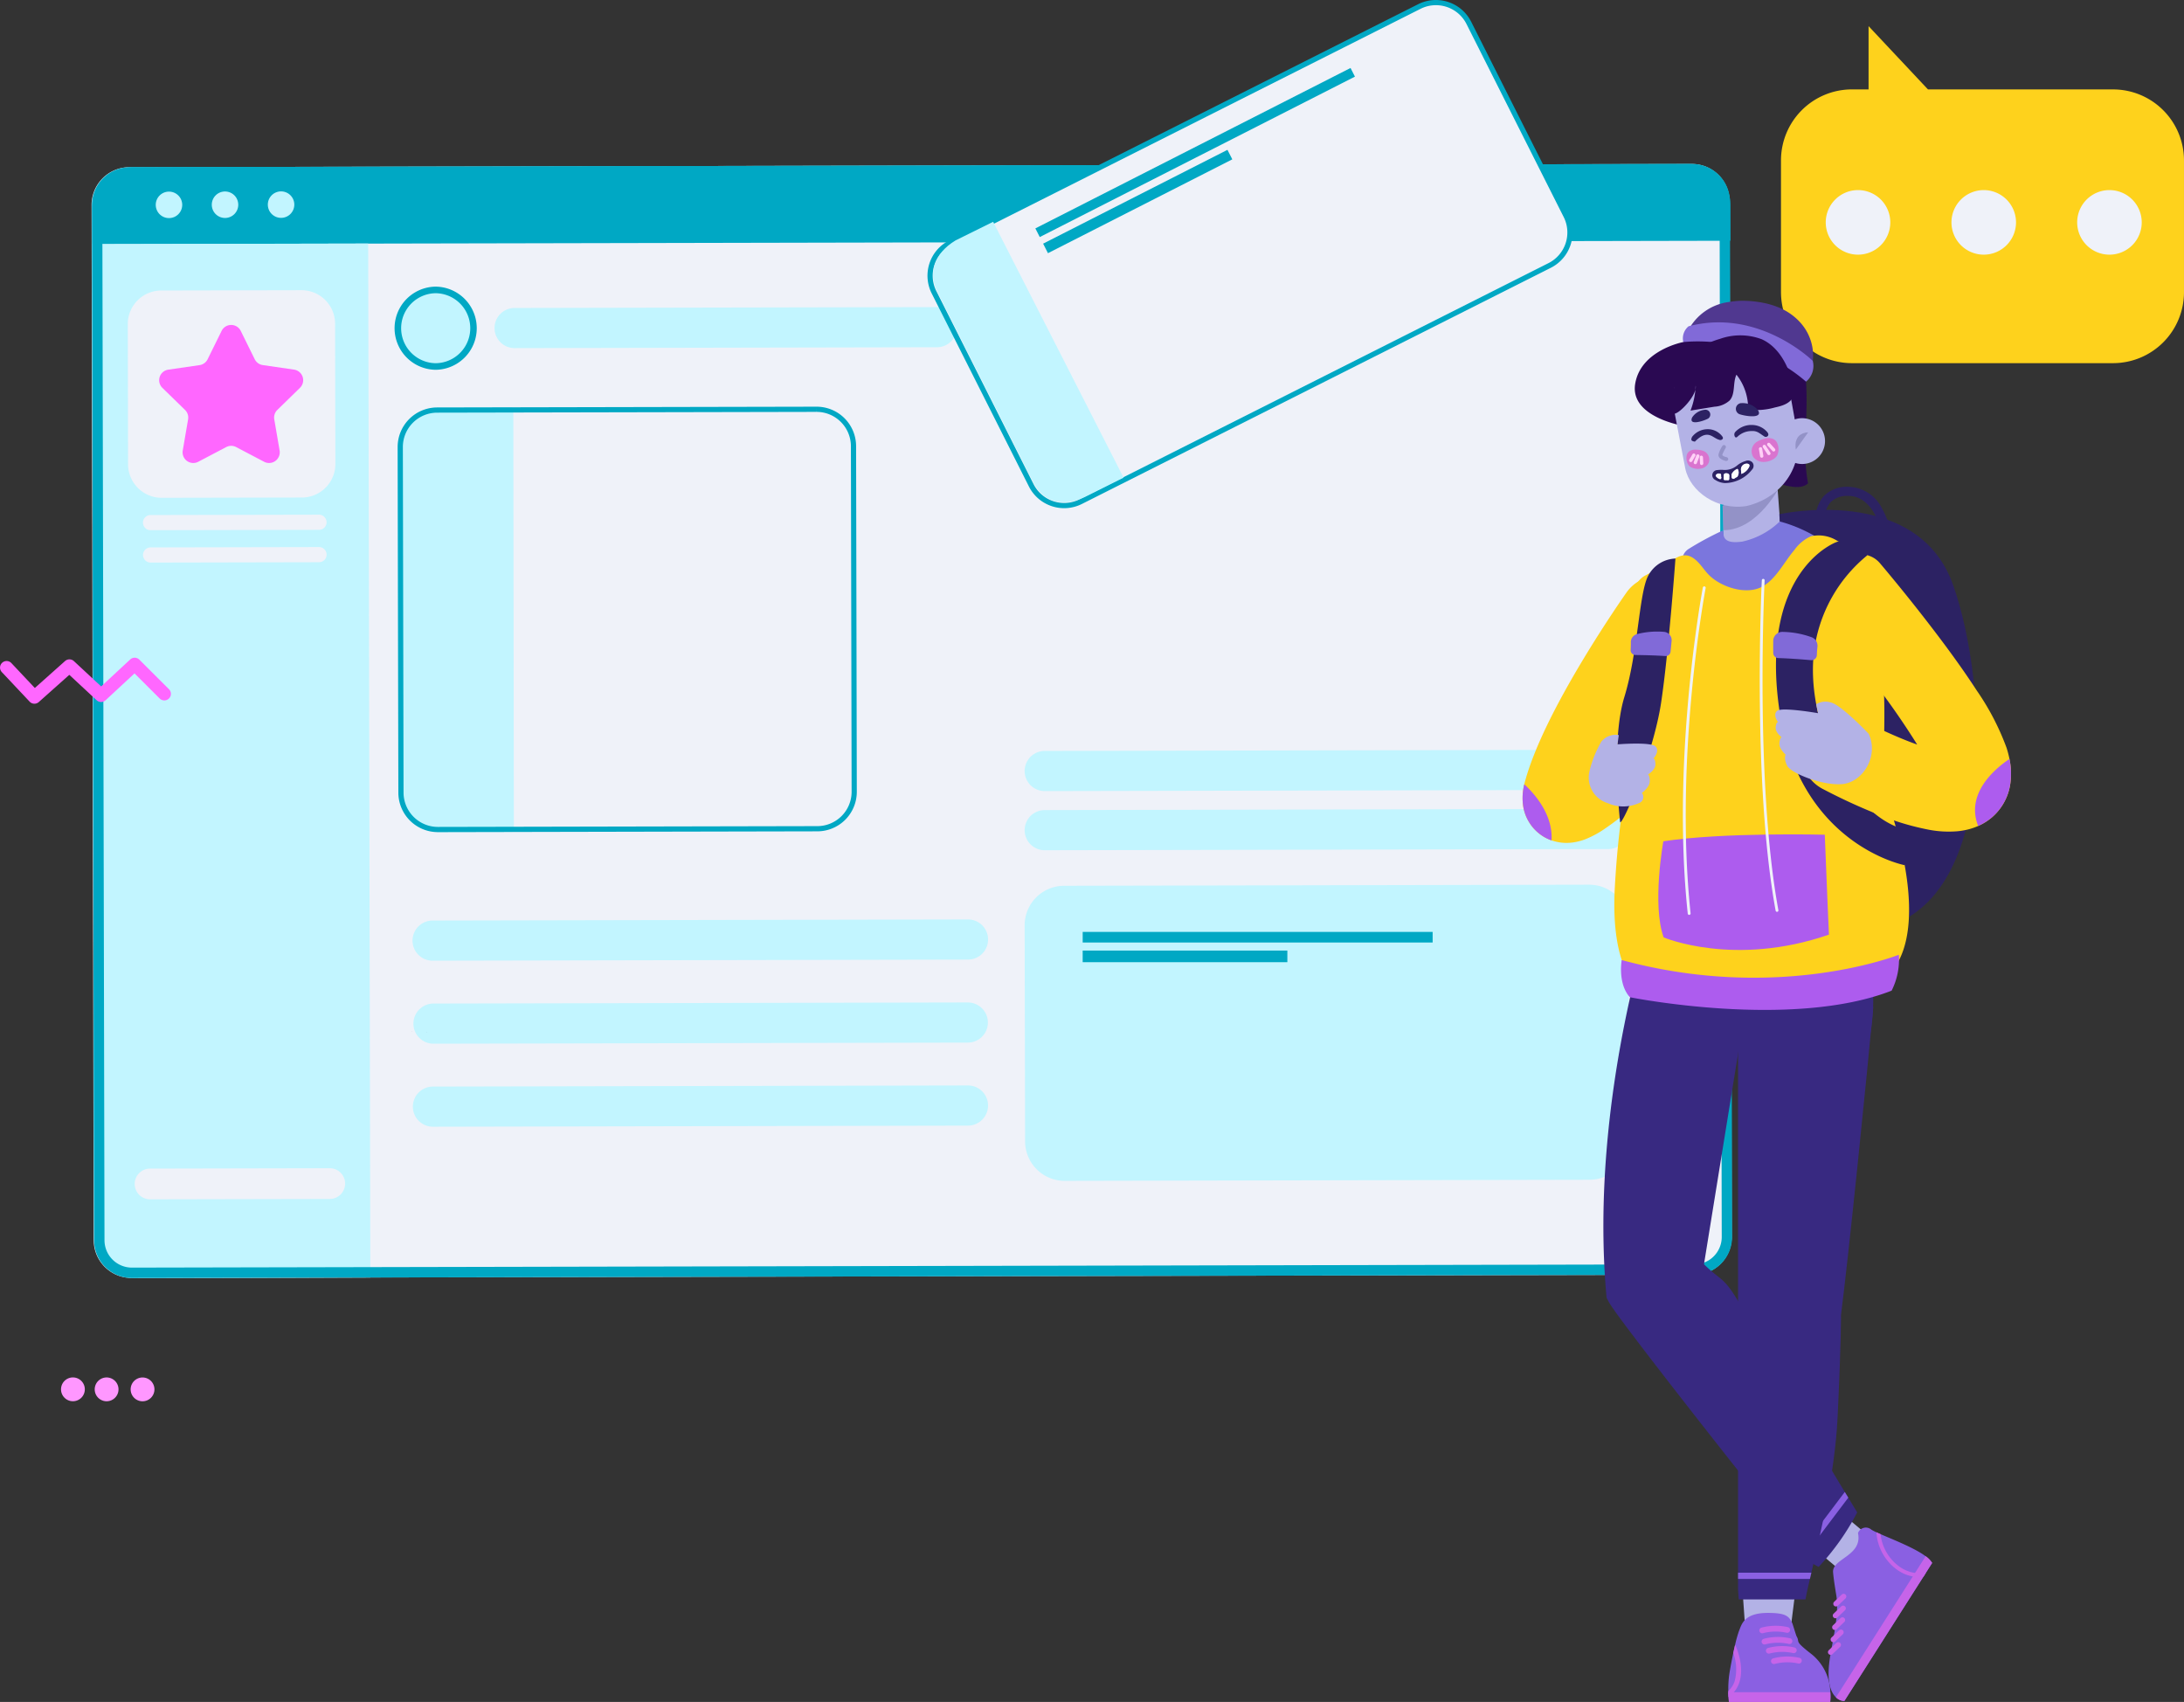 <svg xmlns="http://www.w3.org/2000/svg" width="332.322" height="258.935" viewBox="0 0 332.322 258.935">
  <rect x="0" y="0" width="332.322" height="258.935" fill="#333333" stroke="none"/>
  <g id="Master_Scenes_Teamwork" data-name="Master/Scenes/Teamwork" transform="translate(-39 -78.935)">
    <g id="Window" transform="translate(52 78)">
      <g id="Group-48" transform="translate(181 11.078)">
        <path id="Fill-40" d="M6.069.731.527,2.835A.071.071,0,0,1,.465,2.83.1.1,0,0,1,.436,2.8.073.073,0,0,1,.475,2.7L6.081.571a.974.974,0,0,1-.012.16" fill="#cdd6f2" fill-rule="evenodd"/>
        <path id="Fill-42" d="M5.788,2.635.919,4.494a.1.1,0,0,1-.064-.005A.071.071,0,0,1,.826,4.45a.065.065,0,0,1,.041-.087L5.828,2.474c-.016.058-.027.109-.04.162" fill="#cdd6f2" fill-rule="evenodd"/>
      </g>
      <g id="Group-94" transform="translate(84 27.078)">
        <g id="Group-78" transform="translate(16 12)">
          <path id="Fill-76" d="M19.8,4.625a3.91,3.91,0,0,0-3.07-1.482,5.437,5.437,0,0,0-3.7.97c-1.18.725-1.892,1.163-4.453-1.321C5.824.116,3.186-.14,1.9.756.94,1.427.665,2.663,1.121,4.142c.147.067.291.133.44.2-.539-1.46-.344-2.672.544-3.292a3.549,3.549,0,0,1,3.367.014A9.478,9.478,0,0,1,8.337,3.048c2.631,2.55,3.527,2.2,4.887,1.367A5.064,5.064,0,0,1,16.7,3.5a3.577,3.577,0,0,1,2.807,1.327,3.706,3.706,0,0,1,.462,2.648c.123-.014.245-.031.368-.047a3.959,3.959,0,0,0-.538-2.8" fill="#f376da" fill-rule="evenodd"/>
        </g>
        <g id="Group-81" transform="translate(0 1)">
          <path id="Fill-79" d="M6.8,8.63a2.781,2.781,0,0,1-3.218.614C1.283,8.087,1.1,5.912,1.353,4.289,1.727,1.869,2.437.741,3.8.4a4.385,4.385,0,0,1,2.868.848,1.806,1.806,0,0,1,.5,1.442A3.6,3.6,0,0,1,6.29,4.87c-.524.689-.794,1.164.242,2.21A1.115,1.115,0,0,1,6.8,8.63m-.013-1.8c-.872-.881-.665-1.151-.212-1.745a3.943,3.943,0,0,0,.944-2.372A2.137,2.137,0,0,0,6.918,1,4.7,4.7,0,0,0,3.765.051a.169.169,0,0,0-.033,0C1.829.517,1.3,2.336,1,4.235.621,6.693,1.481,8.583,3.421,9.56c.054.028.109.054.165.077a3.115,3.115,0,0,0,3.5-.8,1.468,1.468,0,0,0-.3-2.008" fill="#f376da" fill-rule="evenodd"/>
        </g>
        <g id="Group-84" transform="translate(38 12)">
          <path id="Fill-82" d="M1.118,6.828A3.143,3.143,0,0,1,.766,4.149a5.932,5.932,0,0,1,2.688-2.8c.03-.154.06-.309.094-.464A6.49,6.49,0,0,0,.432,4.034,3.442,3.442,0,0,0,.789,6.961c.118-.029.236-.059.352-.092-.008-.014-.015-.028-.023-.041" fill="#f376da" fill-rule="evenodd"/>
        </g>
        <g id="Group-87" transform="translate(10)">
          <path id="Fill-85" d="M21.2,7.054a3.693,3.693,0,0,1-.5,4.473,11.046,11.046,0,0,1-8.351,3.029A6.222,6.222,0,0,1,7.5,11.319,26.091,26.091,0,0,0,5.12,7.841,13.357,13.357,0,0,0,1.978,4.976,2.411,2.411,0,0,1,.912,2.228,2.42,2.42,0,0,1,3.26.433h.2C6.655.44,8.039,2.1,9.378,3.708,10.787,5.4,12.118,7,15.4,5.9c2.612-.879,4.782-.448,5.805,1.157M15.285,5.561c-3.049,1.028-4.249-.411-5.635-2.077C8.324,1.891,6.821.086,3.461.078l-.206,0A2.766,2.766,0,0,0,.57,2.134,2.756,2.756,0,0,0,1.79,5.275,17.9,17.9,0,0,1,7.2,11.5a6.637,6.637,0,0,0,5.108,3.41,11.552,11.552,0,0,0,8-2.534,7.374,7.374,0,0,0,.652-.6A4.053,4.053,0,0,0,21.5,6.861c-1.117-1.751-3.442-2.236-6.219-1.3" fill="#f376da" fill-rule="evenodd"/>
        </g>
      </g>
      <g id="Group-510" transform="translate(0 0.078)">
        <path id="Fill-97" d="M244.774,194.8l-237.761.49a5.743,5.743,0,0,1-5.755-5.732L.933,32.049a5.743,5.743,0,0,1,5.732-5.755l237.76-.491a5.744,5.744,0,0,1,5.756,5.731l.324,157.512a5.744,5.744,0,0,1-5.731,5.757" fill="#eff2f9" fill-rule="evenodd"/>
        <path id="Fill-99" d="M244.038,25.806,7.3,26.294A6.253,6.253,0,0,0,1.056,32.56L1.066,38l249.247-.514-.009-5.437a6.254,6.254,0,0,0-6.267-6.239" fill="#00a8c4" fill-rule="evenodd"/>
        <path id="Fill-101" d="M7.58,195.293l35.771-.073L43.026,37.909,1,38l.311,151.066a6.248,6.248,0,0,0,6.265,6.231" fill="#c2f5ff" fill-rule="evenodd"/>
        <path id="Fill-103" d="M244.495,25.8h-.013L6.723,26.3A5.744,5.744,0,0,0,.99,32.05l.325,157.513a5.744,5.744,0,0,0,5.743,5.731h.013l237.761-.491a5.743,5.743,0,0,0,5.731-5.755l-.326-157.513a5.741,5.741,0,0,0-5.743-5.731m0,1.581a4.168,4.168,0,0,1,4.163,4.154l.326,157.511a4.169,4.169,0,0,1-4.155,4.172l-237.77.491A4.17,4.17,0,0,1,2.9,189.559L2.57,32.048a4.169,4.169,0,0,1,4.155-4.172l237.756-.49h.013" fill="#00a8c4" fill-rule="evenodd"/>
        <path id="Fill-105" d="M37.181,183.269l-27.294.056a2.339,2.339,0,1,1-.009-4.677l27.292-.057a2.339,2.339,0,1,1,.011,4.678" fill="#eff2f9" fill-rule="evenodd"/>
        <path id="Fill-107" d="M32.931,76.549l-21.326.044a5.106,5.106,0,0,1-5.117-5.1L6.444,50.17a5.105,5.105,0,0,1,5.1-5.116l21.328-.044a5.106,5.106,0,0,1,5.116,5.1l.044,21.326a5.107,5.107,0,0,1-5.1,5.117" fill="#eff2f9" fill-rule="evenodd"/>
        <path id="Fill-109" d="M134.3,146.851l-81.412.168a3.055,3.055,0,1,1-.013-6.109l81.411-.168a3.055,3.055,0,0,1,3.062,3.047h0a3.054,3.054,0,0,1-3.048,3.061" fill="#c2f5ff" fill-rule="evenodd"/>
        <path id="Fill-111" d="M129.572,53.688l-64.261.133a3.055,3.055,0,0,1-.012-6.11l64.261-.131a3.054,3.054,0,1,1,.012,6.108" fill="#c2f5ff" fill-rule="evenodd"/>
        <path id="Fill-113" d="M231.72,121.038l-85.8.177a3.055,3.055,0,0,1-.012-6.109l85.8-.176a3.054,3.054,0,1,1,.014,6.108" fill="#c2f5ff" fill-rule="evenodd"/>
        <path id="Fill-115" d="M231.72,130.038l-85.8.177a3.055,3.055,0,0,1-.012-6.109l85.8-.176a3.054,3.054,0,1,1,.014,6.108" fill="#c2f5ff" fill-rule="evenodd"/>
        <path id="Fill-117" d="M134.324,159.481l-81.411.168a3.055,3.055,0,0,1-.013-6.109l81.411-.168a3.055,3.055,0,0,1,.013,6.109" fill="#c2f5ff" fill-rule="evenodd"/>
        <path id="Fill-119" d="M134.35,172.111l-81.412.168a3.055,3.055,0,1,1-.012-6.109L134.337,166a3.055,3.055,0,0,1,.013,6.109" fill="#c2f5ff" fill-rule="evenodd"/>
        <path id="Fill-121" d="M228.889,180.349l-79.884.165a6.011,6.011,0,0,1-6.023-6l-.069-32.869a6.014,6.014,0,0,1,6-6.025l79.884-.165a6.012,6.012,0,0,1,6.024,6l.068,32.87a6.011,6.011,0,0,1-6,6.023" fill="#c2f5ff" fill-rule="evenodd"/>
        <path id="Fill-123" d="M14.727,32.02a2.014,2.014,0,1,1-2.019-2.01,2.015,2.015,0,0,1,2.019,2.01" fill="#c2f5ff" fill-rule="evenodd"/>
        <path id="Fill-125" d="M23.254,32a2.014,2.014,0,1,1-2.019-2.01A2.015,2.015,0,0,1,23.254,32" fill="#c2f5ff" fill-rule="evenodd"/>
        <path id="Fill-127" d="M31.782,31.985a2.014,2.014,0,1,1-2.019-2.01,2.015,2.015,0,0,1,2.019,2.01" fill="#c2f5ff" fill-rule="evenodd"/>
        <path id="Fill-129" d="M59.12,50.779a5.824,5.824,0,1,1-5.837-5.812,5.826,5.826,0,0,1,5.837,5.812" fill="#c2f5ff" fill-rule="evenodd"/>
        <path id="Fill-131" d="M53.293,45.467h-.01A5.325,5.325,0,0,0,53.3,56.116h.01a5.325,5.325,0,0,0-.013-10.649Zm0,11.649a6.325,6.325,0,0,1-.015-12.649h.012a6.325,6.325,0,0,1,.015,12.649Z" fill="#00a8c4" fill-rule="evenodd"/>
        <path id="Fill-133" d="M35.572,81.468l-25.664.054a1.153,1.153,0,0,1,0-2.306l25.663-.053a1.153,1.153,0,0,1,.005,2.305" fill="#eff2f9" fill-rule="evenodd"/>
        <path id="Fill-135" d="M35.582,86.394l-25.663.054a1.153,1.153,0,0,1-.005-2.306l25.664-.053a1.153,1.153,0,0,1,0,2.305" fill="#eff2f9" fill-rule="evenodd"/>
        <path id="Fill-137" d="M65.189,127.115a.318.318,0,0,1-.317.318l-6.925.014-3.979.013c-2.4,0-6.343-3.934-6.348-6.331l-.116-51.2c0-2.245,2.088-7.107,6.056-7.073l11.231-.034a.317.317,0,0,1,.318.316Z" fill="#c2f5ff" fill-rule="evenodd"/>
        <path id="Fill-139" d="M111.254,62.731h-.013l-57.734.119a6.01,6.01,0,0,0-6,6.024l.108,52.583a6.011,6.011,0,0,0,6.011,6h.013l57.734-.12a6.01,6.01,0,0,0,6-6.023l-.108-52.583a6.011,6.011,0,0,0-6.011-6m0,0v.79a5.229,5.229,0,0,1,5.221,5.21l.108,52.583a5.225,5.225,0,0,1-5.21,5.232l-57.746.12a5.229,5.229,0,0,1-5.221-5.21L48.3,68.872a5.227,5.227,0,0,1,5.211-5.232l57.734-.119.011-.79" fill="#00a8c4" fill-rule="evenodd"/>
        <path id="Fill-171" d="M23.633,51.2l2.128,4.312a1.624,1.624,0,0,0,1.224.888l4.756.692a1.624,1.624,0,0,1,.9,2.771L29.2,63.224a1.623,1.623,0,0,0-.466,1.437l.812,4.738a1.625,1.625,0,0,1-2.357,1.713l-4.255-2.237a1.626,1.626,0,0,0-1.513,0l-4.255,2.237A1.625,1.625,0,0,1,14.808,69.4l.812-4.738a1.623,1.623,0,0,0-.466-1.437l-3.443-3.356a1.624,1.624,0,0,1,.9-2.771l4.756-.692a1.624,1.624,0,0,0,1.224-.888L20.72,51.2a1.624,1.624,0,0,1,2.913,0" fill="#ff67ff" fill-rule="evenodd"/>
        <path id="Fill-231" d="M41.745,162.785v0h0Z" fill="#432c82" fill-rule="evenodd"/>
        <path id="Fill-235" d="M54.483,158.09h0Z" fill="#432c82" fill-rule="evenodd"/>
        <path id="Fill-250" d="M41.745,168.583v0l0,0Z" fill="#432c82" fill-rule="evenodd"/>
        <path id="Fill-254" d="M54.483,162.911h0Z" fill="#432c82" fill-rule="evenodd"/>
        <path id="Fill-259" d="M51.336,158.856a.176.176,0,0,1,.061-.042.176.176,0,0,0-.061.042" fill="#2a0952" fill-rule="evenodd"/>
        <path id="Fill-261" d="M51.91,157.869a.17.17,0,0,0,0,.039.052.052,0,0,0,.023-.044c-.007,0-.02,0-.021.005" fill="#2a0952" fill-rule="evenodd"/>
        <path id="Fill-263" d="M49.638,157.815a.209.209,0,0,0-.019-.04.071.071,0,0,0,0,.057c.005-.006.017-.013.016-.017" fill="#2a0952" fill-rule="evenodd"/>
        <path id="Fill-485" d="M148.93,77.777a5.592,5.592,0,0,1-5.021-3.092L129.123,45.329a5.619,5.619,0,0,1,2.491-7.543L202.959,1.853a5.618,5.618,0,0,1,7.543,2.49L225.287,33.7a5.615,5.615,0,0,1-2.49,7.543L151.451,77.175a5.555,5.555,0,0,1-2.521.6" fill="#eff2f9" fill-rule="evenodd"/>
        <path id="Fill-487" d="M205.482.857a5.982,5.982,0,0,0-2.7.644L131.437,37.433a6.01,6.01,0,0,0-2.665,8.073l14.785,29.357a6.01,6.01,0,0,0,8.073,2.665L222.976,41.6a6.012,6.012,0,0,0,2.665-8.073L210.856,4.166A6.012,6.012,0,0,0,205.482.857m0,.79h0a5.2,5.2,0,0,1,4.668,2.874l14.785,29.357a5.22,5.22,0,0,1-2.314,7.011L151.275,76.823a5.222,5.222,0,0,1-7.013-2.316L129.477,45.151a5.22,5.22,0,0,1,2.316-7.012L203.138,2.207a5.17,5.17,0,0,1,2.344-.56" fill="#00a8c4" fill-rule="evenodd"/>
        <path id="Fill-489" d="M157.969,73.528l-5.891,2.94c-3.56,1.685-6.481.695-8-2.524l-14.4-28.588c-1.454-2.888-.612-5.915,2.736-7.932l5.705-2.822Z" fill="#c2f5ff" fill-rule="evenodd"/>
        <path id="Fill-491" d="M193.17,12.516,145.213,36.924l-.671-1.318L192.5,11.2Z" fill="#00a8c4" fill-rule="evenodd"/>
        <path id="Fill-493" d="M174.509,25.1,146.46,39.375l-.736-1.448,28.048-14.275Z" fill="#00a8c4" fill-rule="evenodd"/>
        <path id="Fill-507" d="M151.743,144.252h53.251v-1.611H151.743Z" fill="#00a8c4" fill-rule="evenodd"/>
        <path id="Fill-509" d="M151.742,147.247h31.145v-1.77H151.742Z" fill="#00a8c4" fill-rule="evenodd"/>
      </g>
    </g>
    <g id="Window-2" data-name="Window" transform="translate(300 71.912)">
      <g id="Window_Bubble" data-name="Window/Bubble">
        <g id="Bubble-1" transform="translate(10 11)">
          <path id="Fill-16" d="M50.52,9.624H22.362L13.326,0V9.624H10.8A10.8,10.8,0,0,0,0,20.427V40.474a10.8,10.8,0,0,0,10.8,10.8H50.52a10.8,10.8,0,0,0,10.8-10.8V20.427a10.8,10.8,0,0,0-10.8-10.8" fill="#fed21c" fill-rule="evenodd"/>
          <path id="Fill-18" d="M16.631,29.855a4.911,4.911,0,1,1-4.911-4.91,4.91,4.91,0,0,1,4.911,4.91" fill="#eff2f9" fill-rule="evenodd"/>
          <path id="Fill-20" d="M35.761,29.855a4.911,4.911,0,1,1-4.911-4.91,4.911,4.911,0,0,1,4.911,4.91" fill="#eff2f9" fill-rule="evenodd"/>
          <path id="Fill-22" d="M54.89,29.855a4.911,4.911,0,1,1-4.911-4.91,4.911,4.911,0,0,1,4.911,4.91" fill="#eff2f9" fill-rule="evenodd"/>
        </g>
      </g>
    </g>
    <g id="Master_Character_Standing" data-name="Master/Character/Standing" transform="translate(378 103) rotate(180)">
      <g id="Master_Character_Standing-2" data-name="Master/Character/Standing">
        <g id="Lower" transform="translate(21 -96)">
          <g id="Lower_Posing_1" data-name="Lower/Posing 1">
            <g id="Group-46" transform="translate(24 -10)">
              <path id="Fill-1" d="M13.181-100.668l-3.169-2.665,3.671-5.772,3.169,2.666Z" fill="#b3b2e6" fill-rule="evenodd"/>
              <g id="Group-45" transform="translate(0 -0.87)">
                <path id="Fill-2" d="M13.366-127.866,0-106.851a3.49,3.49,0,0,0,.991,1.018c1.694,1.262,4.892,2.5,6.857,3.36.23.1.444.194.634.284a7.277,7.277,0,0,1,.771.4,1.27,1.27,0,0,0,2.031-.522c-.732-3.453,3.926-3.872,3.794-5.931,0,0-.048-.881-.488-3.5s.374-6.091.9-9.149c.679-3.947-.061-5.66-.847-6.4a1.943,1.943,0,0,0-1.277-.57" fill="#8a60e2" fill-rule="evenodd"/>
                <path id="Fill-4" d="M13.366-127.866,0-106.851a3.49,3.49,0,0,0,.991,1.018L14.643-127.3a1.943,1.943,0,0,0-1.277-.57" fill="#c664e9" fill-rule="evenodd"/>
                <path id="Fill-6" d="M1.363-109l-.4.624A5.461,5.461,0,0,1,5.05-107.36a7.02,7.02,0,0,1,2.8,4.886c.231.1.444.195.635.285a7.633,7.633,0,0,0-3.089-5.657A6.046,6.046,0,0,0,1.363-109" fill="#c664e9" fill-rule="evenodd"/>
                <path id="Fill-8" d="M13.123-112.177a.411.411,0,0,0,.049.5.411.411,0,0,0,.58.015l1.162-1.106a.412.412,0,0,0,.014-.581.411.411,0,0,0-.58-.014l-1.162,1.106a.461.461,0,0,0-.063.077" fill="#c664e9" fill-rule="evenodd"/>
                <path id="Fill-10" d="M13.2-113.975a.41.41,0,0,0,.05.5.41.41,0,0,0,.58.014l1.161-1.106a.411.411,0,0,0,.014-.58.411.411,0,0,0-.58-.014l-1.162,1.106a.424.424,0,0,0-.063.077" fill="#c664e9" fill-rule="evenodd"/>
                <path id="Fill-12" d="M13.3-115.754a.411.411,0,0,0,.049.5.41.41,0,0,0,.58.014l1.162-1.106a.411.411,0,0,0,.014-.58.411.411,0,0,0-.58-.014l-1.162,1.106a.461.461,0,0,0-.063.077" fill="#c664e9" fill-rule="evenodd"/>
                <path id="Fill-14" d="M13.529-117.617a.413.413,0,0,0,.049.5.411.411,0,0,0,.58.014l1.162-1.106a.411.411,0,0,0,.014-.58.411.411,0,0,0-.58-.015l-1.162,1.106a.506.506,0,0,0-.063.077" fill="#c664e9" fill-rule="evenodd"/>
                <path id="Fill-16-2" data-name="Fill-16" d="M13.937-119.537a.41.41,0,0,0,.05.5.411.411,0,0,0,.58.015l1.161-1.106a.411.411,0,0,0,.014-.58.41.41,0,0,0-.58-.015L14-119.614a.422.422,0,0,0-.064.077" fill="#c664e9" fill-rule="evenodd"/>
                <path id="Fill-18-2" data-name="Fill-18" d="M49.531-66.527s-.123-.232-.356-.665c-1.647-3.042-30.548-39.521-31.1-39.83q-.395-.216-.8-.437a36.957,36.957,0,0,0-5.871,8.3s.522.849,1.36,2.232c.165.27.341.561.529.87.566.935,1.228,2.033,1.946,3.232,3.229,5.391,7.578,12.793,9.2,16.231,1.188,2.511,2.6,5.3,4.18,8.043q.452.783.919,1.559c.036.061.07.12.108.18,2.148,3.547,2.553,2.916,5.073,5.4l-6.1,37.664L42.123-6.64s10.193-29.444,7.427-59.746C49.544-66.433,49.537-66.48,49.531-66.527Z" fill="#382981" fill-rule="evenodd"/>
                <path id="Fill-20-2" data-name="Fill-20" d="M20.478-105.578c-.264-.173-.53-.341-.8-.509l-4.906,6.5-.453.6-1.559,2.064q.246.407.529.87l1.526-2.022.452-.6Z" fill="#8a60e2" fill-rule="evenodd"/>
                <g id="Group-24" transform="translate(8)">
                  <path id="Fill-22-2" data-name="Fill-22" d="M2.494-9.774c-1.2-4.263-3.158-14.906.959-22.835,2.271-4.373,10.884,4.617,19.5,6q7.007,1.122,16.663-2.964-4.1,17.956-5.493,22.937A38.426,38.426,0,0,1,31.7-.13H8.23Q3.7-5.511,2.494-9.774Z" fill="#382981" fill-rule="evenodd"/>
                </g>
                <path id="Fill-25" d="M20.9-111.834l.675-5.362h6.841l.4,5.644Z" fill="#b3b2e6" fill-rule="evenodd"/>
                <path id="Fill-27" d="M29.532-110.948l-.1-1.459H19.278c-.109.665-.352,1.739-.675,3.119-.07.3-.145.619-.221.947-1.324,5.63-3.59,15.228-3.99,23.572-.571,11.916-.519,15.639-.519,15.639C12.715-60.273,9.867-32.1,8.961-22.285c-.023.234,20.571,3.394,20.571,3.394Z" fill="#382981" fill-rule="evenodd"/>
                <path id="Fill-29" d="M29.532-108.341v-.946H18.6c-.07.3-.145.618-.221.946Z" fill="#8a60e2" fill-rule="evenodd"/>
                <path id="Fill-31" d="M31.016-126.339c0-.062,0-.122,0-.181-.006-.273-.018-.519-.029-.73-.029-.464-.062-.75-.062-.75H15.512a8.4,8.4,0,0,0-.018,1.48,7.7,7.7,0,0,0,2.752,5.706c2.914,2.252,1.789,1.783,2.386,2.809.068.114.592,1.859.648,1.979.5,1.067.962,1.571,3.723,1.571,3.662,0,3.984-1.778,4.375-2.713a17.518,17.518,0,0,0,.61-2.175c.092-.39.184-.807.275-1.229.226-1.062.437-2.171.58-3.056a16.014,16.014,0,0,0,.173-2.711" fill="#8a60e2" fill-rule="evenodd"/>
                <path id="Fill-33" d="M31.016-126.339c0-.062,0-.122,0-.181-.006-.273-.018-.519-.029-.73a4.3,4.3,0,0,0-1.6,2.075c-.954,2.6.512,5.714.574,5.846l.031-.014c.092-.39.184-.807.275-1.229a7.01,7.01,0,0,1-.192-4.352,3.58,3.58,0,0,1,.945-1.415" fill="#c664e9" fill-rule="evenodd"/>
                <path id="Fill-35" d="M31.013-126.52c-.021-.877-.091-1.48-.091-1.48H15.512a8.393,8.393,0,0,0-.018,1.48Z" fill="#c664e9" fill-rule="evenodd"/>
                <path id="Fill-37" d="M25.511-119.26a.417.417,0,0,0-.11.015,7.624,7.624,0,0,1-3.573.073.439.439,0,0,0-.541.307.442.442,0,0,0,.307.541,8.443,8.443,0,0,0,4.027-.071.439.439,0,0,0,.315-.535.439.439,0,0,0-.425-.33" fill="#c664e9" fill-rule="evenodd"/>
                <path id="Fill-39" d="M25.858-117.557a.422.422,0,0,0-.111.014,7.619,7.619,0,0,1-3.572.073.44.44,0,0,0-.541.307.44.44,0,0,0,.307.541,8.442,8.442,0,0,0,4.027-.071.439.439,0,0,0,.315-.535.439.439,0,0,0-.425-.329" fill="#c664e9" fill-rule="evenodd"/>
                <path id="Fill-41" d="M24.853-120.651a.454.454,0,0,0-.11.014,7.7,7.7,0,0,1-3.574.074.439.439,0,0,0-.54.307.44.44,0,0,0,.307.54,8.45,8.45,0,0,0,4.027-.07.44.44,0,0,0,.315-.536.439.439,0,0,0-.425-.329" fill="#c664e9" fill-rule="evenodd"/>
                <path id="Fill-43" d="M24.078-122.234a.455.455,0,0,0-.11.014,7.7,7.7,0,0,1-3.574.074.438.438,0,0,0-.54.307.44.44,0,0,0,.307.54,8.449,8.449,0,0,0,4.027-.07.44.44,0,0,0,.315-.536.439.439,0,0,0-.425-.329" fill="#c664e9" fill-rule="evenodd"/>
              </g>
            </g>
          </g>
        </g>
        <g id="Head" transform="translate(33 1)">
          <g id="Head_Short_with_Beanie" data-name="Head/Short with Beanie">
            <g id="Group-28" transform="translate(28.3 -22.7)">
              <g id="Group-3" transform="translate(2 -0.824)">
                <path id="Fill-1-2" data-name="Fill-1" d="M.945-19.671C.688-11.658-.095-1.845,8.73-.911c2.677.281,7.7.261,10.835-4.541,0,0,6.473-1.208,7.322-6.356s-7.558-6.438-7.558-6.438c-.257-2.206-.753-5.5-2.427-7.106-1.965-1.886-2.592-.87-4.952-.856a35.561,35.561,0,0,1-8-1.075c-1.145-.252-2.493-.455-3.361.333a29.3,29.3,0,0,1,.354,7.279" fill="#2a0952" fill-rule="evenodd"/>
              </g>
              <path id="Fill-9" d="M9.207-13.194l-.048.2c7.01,1.643,8.889,6.123,8.907,6.168L18.26-6.9c-.018-.046-1.931-4.624-9.053-6.293" fill="#4165e3" fill-rule="evenodd"/>
              <path id="Fill-11" d="M7.9-11.219l-.046.205a13.088,13.088,0,0,1,6.1,3.378l.153-.143A13.32,13.32,0,0,0,7.9-11.219" fill="#4165e3" fill-rule="evenodd"/>
              <path id="Fill-13" d="M19.253-14.595c-.1.009-2.386.209-3.729.442l.183,1.051c1.3-.225,3.615-.429,3.639-.431Z" fill="#2a0952" fill-rule="evenodd"/>
              <path id="Fill-3" d="M15.589-31.161l-.2-7.669c-.066-2.693-1.76-4.093-4.41-4.008-2.263.073-4.35,1.31-4.558,3.564l.9,12.053Z" fill="#b3b2e6" fill-rule="evenodd"/>
              <path id="Fill-6-2" data-name="Fill-6" d="M15.464-34.9c-5.367-.005-8.774,7-8.774,7l8.935-2.007Z" fill="rgba(0,2,60,0.18)" fill-rule="evenodd"/>
              <path id="Fill-15" d="M11.941-31.221h0c4.42-.719,8.627,2.181,9.336,5.771L22.9-16.97c.887,4.5-1.386,8.8-5.853,9.837C12.471-6.074,6.534-8.646,5.474-13.219L4.245-20.054c-.951-5.286,2.464-9.954,7.7-11.167" fill="#b3b2e6" fill-rule="evenodd"/>
              <g id="Group-19" transform="translate(0 -17.824)">
                <path id="Fill-17" d="M.09-2.733A3.486,3.486,0,0,1,2.7-6.915,3.487,3.487,0,0,1,6.881-4.306,3.485,3.485,0,0,1,4.273-.125,3.485,3.485,0,0,1,.09-2.733" fill="#b3b2e6" fill-rule="evenodd"/>
              </g>
              <path id="Fill-20-3" data-name="Fill-20" d="M4.438-22.628s.571,2.462-1.873,2.62" fill="rgba(0,2,60,0.18)" fill-rule="evenodd"/>
              <path id="Fill-22-3" data-name="Fill-22" d="M1.87-9.262s9.5,4.272,16.365,4.823c.18.014.358.027.533.034a12.518,12.518,0,0,0,2.021-.041A8.19,8.19,0,0,1,14.564-.172,12.315,12.315,0,0,1,12.81,0,15.711,15.711,0,0,1,10.083-.19L9.986-.2Q9.6-.265,9.233-.343A12.232,12.232,0,0,1,7.191-.954c-.161-.064-.316-.131-.467-.2A8.942,8.942,0,0,1,4.007-3.043a8.387,8.387,0,0,1-.625-.719,7.486,7.486,0,0,1-1.512-5.5" fill="#503890" fill-rule="evenodd"/>
              <path id="Fill-24" d="M21.565-6.276A25.173,25.173,0,0,1,2.891-12.3,3.1,3.1,0,0,0,1.865-9.143s8.209,8.09,18.9,5.266a2.389,2.389,0,0,0,.8-2.4" fill="#816ad8" fill-rule="evenodd"/>
              <path id="Fill-26" d="M19.688-12.905a11.608,11.608,0,0,1,.781-3.8q-1.821.3-3.642.594a3.77,3.77,0,0,0-2.32.955c-.9,1.029-.447,2.679-1.029,3.918a8.237,8.237,0,0,1-1.773-5.3,10.106,10.106,0,0,0-4.061.307c-1.093.234-2.344.6-2.776,1.625a3.254,3.254,0,0,0,.036,2.04c.7,2.748,2.145,5.552,4.728,6.717a9.254,9.254,0,0,0,6.342.063c2.743-.8,5.479-2.456,6.467-5.137a12.232,12.232,0,0,0,.506-2.12c.187-1.061,1.586-5.3-.592-3.883-.955.623-2.871,2.744-2.667,4.021" fill="#2a0952" fill-rule="evenodd"/>
            </g>
          </g>
        </g>
        <g id="Expression" transform="translate(64 -35)">
          <g id="Expression_Excited" data-name="Expression/Excited">
            <g id="Group-38" transform="matrix(0.995, -0.105, 0.105, 0.995, 5.168, -1.749)">
              <path id="Fill-1-3" data-name="Fill-1" d="M7.963-6.509c.1-.138.2-.271.291-.408a5.85,5.85,0,0,0,.307-.525c.009-.019.006-.011-.01.025,0-.012.01-.024.014-.036L8.583-7.5c.006-.022.011-.044.017-.066.016-.06-.015,0,0,.016s0-.056,0-.057.02.083,0,.027c-.014-.041.044.07,0,.014-.007-.012-.015-.023-.023-.035q.027.033-.006-.006c-.019-.02-.037-.041-.057-.059s-.089-.074-.047-.043a1.369,1.369,0,0,0-.167-.1l-.076-.039c-.009,0-.108-.048-.06-.028-.062-.025-.124-.048-.186-.07a.3.3,0,0,1-.2-.358.3.3,0,0,1,.358-.2,2.015,2.015,0,0,1,.831.473.68.68,0,0,1,.213.418.774.774,0,0,1-.045.3,4.562,4.562,0,0,1-.67,1.108.3.3,0,0,1-.4.1.292.292,0,0,1-.1-.4" fill="rgba(0,2,60,0.18)" fill-rule="evenodd"/>
              <path id="Fill-3-2" data-name="Fill-3" d="M5.344-1.651A.874.874,0,0,1,4.807-.012a3.069,3.069,0,0,1-2.294-1.27c-.759-1.458,1.841-.812,2.8-.382l.028.013" fill="#2c2263" fill-rule="evenodd"/>
              <path id="Fill-5" d="M10.209-1.833a.732.732,0,0,0,.371,1.4,2.57,2.57,0,0,0,1.979-.952c.7-1.182-1.5-.767-2.326-.454l-.024.01" fill="#2c2263" fill-rule="evenodd"/>
              <path id="Fill-7" d="M3.708-3.472l.151.02a3.342,3.342,0,0,0,2.366-.779A.592.592,0,0,0,6.45-4.8c-.043-.308-.214-.407-.458-.206a3.1,3.1,0,0,1-2.231.614,1.808,1.808,0,0,1-1.068-.395c-.238-.184-.458-.393-.694-.579a.422.422,0,0,0-.555-.056c-.2.162-.158.373-.04.58a3.085,3.085,0,0,0,2.3,1.371" fill="#2c2263" fill-rule="evenodd"/>
              <path id="Fill-9-2" data-name="Fill-9" d="M12.536-5.089c-.668.535-1.544,1.136-2.415.717C9.668-4.59,9.3-5.013,8.834-5.19a.451.451,0,0,0-.528.052c-.147.166-.051.327.057.5A2.775,2.775,0,0,0,10.483-3.4a3.006,3.006,0,0,0,2.394-.919c.275-.455.2-.625-.341-.765" fill="#2c2263" fill-rule="evenodd"/>
              <path id="Fill-11-2" data-name="Fill-11" d="M9.331-11.15c.221.038.652.48.583.622a.5.5,0,0,1-.579.223c-.42-.06-.13-.416-.239-.58.034-.16.048-.3.235-.265m-1.117.769c-.55-.116-.287-.533-.287-.814,0-.421.351-.2.545-.206.449-.011.279.31.249.611.006.276-.093.494-.507.409m-1.65.492a.2.2,0,0,1-.082-.041A1.1,1.1,0,0,1,6.7-11.1a1.346,1.346,0,0,1,.136-.044c.2-.069.427-.29.612-.123s.038.451.056.661a1.708,1.708,0,0,1-.937.716M6.011-10.1a.871.871,0,0,1-1.155.814c-.213-.081-.253-.251-.139-.467a2.146,2.146,0,0,1,1.3-.958c0,.229-.014.42-.008.611m-1.66-.146a.835.835,0,0,0-.188,1.093.918.918,0,0,0,1.032.322A3.552,3.552,0,0,0,6.52-9.364a2.891,2.891,0,0,1,2.153-.452,4.975,4.975,0,0,0,.906.072.787.787,0,0,0,.821-.542.791.791,0,0,0-.347-.923,3.031,3.031,0,0,0-1.4-.624,5.318,5.318,0,0,0-4.3,1.586" fill="#2c2263" fill-rule="evenodd"/>
              <path id="Fill-13-2" data-name="Fill-13" d="M6.019-10.712c0,.229-.014.42-.008.61a.871.871,0,0,1-1.155.815c-.213-.081-.253-.251-.139-.467a2.146,2.146,0,0,1,1.3-.958" fill="#fdfdfd" fill-rule="evenodd"/>
              <path id="Fill-15-2" data-name="Fill-15" d="M7.5-10.605a1.708,1.708,0,0,1-.937.716.2.2,0,0,1-.082-.041A1.1,1.1,0,0,1,6.7-11.1c.044-.019.091-.029.136-.044.2-.068.427-.29.612-.123s.038.451.056.661" fill="#fdfdfd" fill-rule="evenodd"/>
              <path id="Fill-17-2" data-name="Fill-17" d="M8.721-10.79c.006.275-.093.494-.507.408-.55-.115-.287-.532-.287-.813,0-.421.351-.2.545-.206.449-.011.279.309.249.611" fill="#fdfdfd" fill-rule="evenodd"/>
              <path id="Fill-19" d="M9.1-10.886c.034-.159.048-.3.235-.265.222.038.652.481.583.622a.5.5,0,0,1-.579.223c-.419-.059-.13-.416-.239-.58" fill="#fdfdfd" fill-rule="evenodd"/>
              <path id="Fill-21" d="M3.845-8.49a1.914,1.914,0,0,0-1.108-.722,2.72,2.72,0,0,0-1.532.12,2.025,2.025,0,0,0-.853.54,2.219,2.219,0,0,0-.282,1.8,1.242,1.242,0,0,0,.562.81,1.969,1.969,0,0,0,1.376.176,4.032,4.032,0,0,0,1.217-.37,1.68,1.68,0,0,0,.729-2.183,1.436,1.436,0,0,0-.109-.176" fill="rgba(255,55,184,0.5)" fill-rule="evenodd"/>
              <path id="Fill-23" d="M.749-7.838A.251.251,0,0,0,.6-7.79a.25.25,0,0,0-.055.349l.658.9a.252.252,0,0,0,.349.055.252.252,0,0,0,.054-.35l-.657-.9a.247.247,0,0,0-.2-.1" fill="#ffd0f6" fill-rule="evenodd"/>
              <path id="Fill-25-2" data-name="Fill-25" d="M2.652-8.589H2.638a.251.251,0,0,0-.236.264l.063,1.112a.243.243,0,0,0,.263.236.251.251,0,0,0,.236-.263L2.9-8.353a.251.251,0,0,0-.25-.236" fill="#ffd0f6" fill-rule="evenodd"/>
              <path id="Fill-27-2" data-name="Fill-27" d="M1.529-8.308a.255.255,0,0,0-.114.027.25.25,0,0,0-.108.337l.58,1.13a.251.251,0,0,0,.337.109.251.251,0,0,0,.108-.337l-.581-1.13a.25.25,0,0,0-.222-.136" fill="#ffd0f6" fill-rule="evenodd"/>
              <g id="Group-31" transform="translate(10 -5.84)">
                <path id="Fill-29-2" data-name="Fill-29" d="M.858-2.779a1.6,1.6,0,0,1,.928-.6,2.27,2.27,0,0,1,1.283.1,1.683,1.683,0,0,1,.715.451,1.859,1.859,0,0,1,.237,1.513,1.053,1.053,0,0,1-.471.679A1.66,1.66,0,0,1,2.4-.492,3.383,3.383,0,0,1,1.378-.8a1.407,1.407,0,0,1-.611-1.83,1.238,1.238,0,0,1,.091-.147" fill="rgba(255,55,184,0.5)" fill-rule="evenodd"/>
              </g>
              <path id="Fill-32" d="M13.452-8.112a.247.247,0,0,0-.2.1l-.55.753a.252.252,0,0,0,.054.35.251.251,0,0,0,.35-.055l.55-.754a.25.25,0,0,0-.055-.349.251.251,0,0,0-.147-.048" fill="#ffd0f6" fill-rule="evenodd"/>
              <path id="Fill-34" d="M11.857-8.74a.251.251,0,0,0-.25.236l-.051.932a.25.25,0,0,0,.236.264.253.253,0,0,0,.263-.237l.052-.931a.251.251,0,0,0-.236-.264Z" fill="#ffd0f6" fill-rule="evenodd"/>
              <path id="Fill-36" d="M12.8-8.506a.25.25,0,0,0-.222.136l-.486.946a.249.249,0,0,0,.107.337.253.253,0,0,0,.337-.108l.486-.947a.25.25,0,0,0-.108-.337.255.255,0,0,0-.114-.027" fill="#ffd0f6" fill-rule="evenodd"/>
            </g>
          </g>
        </g>
        <g id="Upper" transform="translate(7)">
          <g id="Upper_With_Backpack" data-name="Upper/With Backpack">
            <g id="Group-39" transform="translate(26 -49)">
              <path id="Fill-1-4" data-name="Fill-1" d="M8.837-15.864C3.345-31.217,1.671-66.251,21.7-68.488q18.459-2.06,13.483,62.225l.071,1.094S14.328-.511,8.837-15.864Z" fill="#2c2263" fill-rule="evenodd"/>
              <g id="Group-5" transform="translate(18 -0.588)">
                <path id="Fill-3-3" data-name="Fill-3" d="M1.766-7.137.405-6.87A11.394,11.394,0,0,0,1.634-3.7,5.849,5.849,0,0,0,6.788-.411a4.867,4.867,0,0,0,3.7-1.418,5.278,5.278,0,0,0,1.259-3.625l-1.384.088a3.907,3.907,0,0,1-.9,2.6,3.551,3.551,0,0,1-2.681.97c-3.9.017-5.005-5.286-5.016-5.339" fill="#2c2263" fill-rule="evenodd"/>
              </g>
              <path id="Fill-6-3" data-name="Fill-6" d="M74.29-49.086a8.77,8.77,0,0,1-.228,2.836c-.036.156-.076.314-.12.475C72.627-41.013,69.6-34.7,64.959-27.023c-3.356,5.551-6.327,9.768-6.451,9.945a6.024,6.024,0,0,1-8.4,1.448,6.024,6.024,0,0,1-1.448-8.394c1.377-1.953,3.823-5.619,6.3-9.749A6.009,6.009,0,0,1,51.368-35.5a6.025,6.025,0,0,1,.012-8.52c.113-.112,2.8-2.789,5.781-5.367a47.092,47.092,0,0,1,4.794-3.733,14.734,14.734,0,0,1,2.821-1.5,8.439,8.439,0,0,1,1.875-.486,6.91,6.91,0,0,1,3.265.316,6.449,6.449,0,0,1,1.122.515,6.636,6.636,0,0,1,3.252,5.195" fill="#fed21c" fill-rule="evenodd"/>
              <path id="Fill-8-2" data-name="Fill-8" d="M71.038-54.281a6.51,6.51,0,0,0-1.121-.515c-.236,3.821,2.417,6.938,4.146,8.546a8.738,8.738,0,0,0,.227-2.836,6.632,6.632,0,0,0-3.252-5.195" fill="#ad5cee" fill-rule="evenodd"/>
              <path id="Fill-10-2" data-name="Fill-10" d="M30.15-8.326a.716.716,0,0,1-.384-.375A.739.739,0,0,1,30-9.328,32.5,32.5,0,0,1,35.072-14.7a10.94,10.94,0,0,1,6.795-2.545,11.44,11.44,0,0,1,7.49,3.6,2.516,2.516,0,0,1,.67.913,2.224,2.224,0,0,1-.977,2.285,47.176,47.176,0,0,1-5.009,2.715c-.813.457.886-2.185-3.17-1.6a11.9,11.9,0,0,0-5.684,3.062A22.1,22.1,0,0,1,30.15-8.326Z" fill="#7b76dd" fill-rule="evenodd"/>
              <path id="Fill-12-2" data-name="Fill-12" d="M19.538-28.341c-.059-.953-.108-1.852-.149-2.7-.015-.289-.027-.571-.041-.85-.356-7.9.747-12.126-1.513-19.8C11.8-72.186,19.42-75.747,19.42-75.747c10.667-5.917,38-.7,38-.7s3.474,3.22,2.872,14.372c-.657,12.193-2.4,18.235-2.914,25.6s2.739,19.629-1.747,21.993c-1.546.815-3.033,1.724-4.544,2.6-1.43.83-2.467.509-3.609-.737-.573-.626-1.036-1.352-1.656-1.932-1.839-1.719-5.272-2.8-7.589-1.815s-3.631,3.841-5.268,5.753A6.238,6.238,0,0,1,30.46-8.53a5.3,5.3,0,0,1-4.025-.687c-1.09-.587-2.225-1.018-3.381-1.51-5.549-2.359-2.87-7.21-3.516-17.614" fill="#fed21c" fill-rule="evenodd"/>
              <path id="Fill-14-2" data-name="Fill-14" d="M21.733-11.314a22.45,22.45,0,0,0,8.25-14.862c1.185-9.855-4.5-23.161-12.428-26.49,0,0-2.777-1.907-1.376-5.9,0,0,16.276,3.112,19.133,24.076S26.556-9.406,26.556-9.406c-1.467.526-3.891-.73-4.823-1.908" fill="#2c2263" fill-rule="evenodd"/>
              <path id="Fill-16-3" data-name="Fill-16" d="M30.418-27.374a.806.806,0,0,0-.874.773c-.015.436-.044.863-.091,1.271a1.38,1.38,0,0,0,.923,1.458,13.505,13.505,0,0,0,4.448.8,1.383,1.383,0,0,0,1.357-1.371c.006-.5.008-1.124,0-1.814a.8.8,0,0,0-.777-.8c-1.666-.049-3.328-.174-4.989-.319" fill="#816ad8" fill-rule="evenodd"/>
              <path id="Fill-18-3" data-name="Fill-18" d="M51.06-11.911s1.043-14.424,2.188-21.97c1.156-7.628,5.709-18.324,6.223-18.16,0,0,1.457,12.234-.635,19.053s-2.217,15.684-3.6,18.4a4.862,4.862,0,0,1-4.173,2.675" fill="#2c2263" fill-rule="evenodd"/>
              <path id="Fill-20-4" data-name="Fill-20" d="M64.151-44.3a16.8,16.8,0,0,1-1.809,4.527,2.775,2.775,0,0,1-2.662,1l.2-1.408s-5.1.411-5.8-.333.367-1.874.367-1.874-.271.227-.337-.732,1.108-1.629,1.108-1.629-.3-.287-.24-1.146,1.193-1.68,1.193-1.68a.979.979,0,0,1,.467-1.556,5.813,5.813,0,0,1,4.71,0,4.071,4.071,0,0,1,2.8,4.828" fill="#b3b2e6" fill-rule="evenodd"/>
              <path id="Fill-22-4" data-name="Fill-22" d="M57.152-26.589a.736.736,0,0,1,.725.782c-.025.4-.037.788-.032,1.164a1.26,1.26,0,0,1-.97,1.243,12.336,12.336,0,0,1-4.119.33,1.267,1.267,0,0,1-1.111-1.371c.041-.455.094-1.022.161-1.65a.736.736,0,0,1,.779-.657c1.52.1,3.043.141,4.567.159" fill="#816ad8" fill-rule="evenodd"/>
              <path id="Fill-24-2" data-name="Fill-24" d="M59.234-73s.648-3.571-1.24-5.655c0,0-24.593-4.951-39.827,1a10.532,10.532,0,0,0-1.1,5.463s18.3-7.292,42.17-.807" fill="#ad5cee" fill-rule="evenodd"/>
              <path id="Fill-26-2" data-name="Fill-26" d="M52.9-54.92s1.76-9.654-.046-14.635c0,0-10.745-4.568-25.15.426,0,0,.416,9.251.634,15.2,0,0,15.458.391,24.562-1" fill="#ad5cee" fill-rule="evenodd"/>
              <path id="Fill-28" d="M35.576-65.659a.215.215,0,0,1,.241.175c3.6,19.615,2.116,49.975,2.1,50.28a.216.216,0,0,1-.226.2.214.214,0,0,1-.2-.225c.015-.3,1.5-30.616-2.094-50.182a.215.215,0,0,1,.173-.251h.01" fill="#eff2f9" fill-rule="evenodd"/>
              <path id="Fill-30" d="M48.946-66.126h.006a.216.216,0,0,1,.238.191c2.531,23.936-2.249,49.361-2.3,49.615a.217.217,0,0,1-.253.172.217.217,0,0,1-.172-.253c.049-.253,4.817-25.618,2.293-49.488a.215.215,0,0,1,.185-.236" fill="#eff2f9" fill-rule="evenodd"/>
              <g id="Group-34" transform="translate(0 -10.588)">
                <path id="Fill-32-2" data-name="Fill-32" d="M28.728-36.334a88.285,88.285,0,0,0-8.776-4.036A39.958,39.958,0,0,0,12.416-42.6a16.107,16.107,0,0,0-4.234-.218c-.165.015-.328.034-.489.056A9.981,9.981,0,0,0,5-42.016a8.575,8.575,0,0,0-2,1.234A8.26,8.26,0,0,0,.073-35.315a10.938,10.938,0,0,0,.163,3.5A15.557,15.557,0,0,0,.685-30.1a38.727,38.727,0,0,0,4.523,8.688c1.68,2.591,3.818,5.6,6.355,8.931,4.265,5.606,8.17,10.2,8.334,10.39A3.787,3.787,0,0,0,21.595-.9a49.1,49.1,0,0,0,5.5-11.374c-1.508-1.836-3.7-4.56-5.972-7.542a117.121,117.121,0,0,1-6.845-9.81c.774.275,1.651.612,2.644,1.027,3.308,1.382,6.068,2.862,6.1,2.876a6.025,6.025,0,0,0,8.159-2.449,6.024,6.024,0,0,0-2.445-8.158" fill="#fed21c" fill-rule="evenodd"/>
              </g>
              <path id="Fill-35-2" data-name="Fill-35" d="M5-52.6A8.544,8.544,0,0,0,3-51.37,8.266,8.266,0,0,0,.073-45.9a10.963,10.963,0,0,0,.162,3.5C2.44-43.888,6.946-47.65,5-52.6" fill="#ad5cee" fill-rule="evenodd"/>
              <path id="Fill-37-2" data-name="Fill-37" d="M21.65-38.579s4.3,4.541,5.845,4.79a2.654,2.654,0,0,0,2.147-.292l-.282-1.36s5.535.972,6.239.35-.173-1.751-.173-1.751.229.233.373-.641-.874-1.59-.874-1.59.3-.238.32-1.029-.948-1.646-.948-1.646.317-.569-.228-1.678-5.212-3.036-8.336-2.807-5.672,4.19-4.083,7.654" fill="#b3b2e6" fill-rule="evenodd"/>
            </g>
          </g>
        </g>
      </g>
    </g>
    <g id="Decoration-2" transform="translate(39 170)">
      <path id="Stroke-35" d="M19.813,9.267a1,1,0,0,1,1.294-.056l.092.081,4.507,4.493a1,1,0,0,1-1.318,1.5l-.094-.083-3.826-3.815-4.4,4.085a1,1,0,0,1-1.261.081l-.1-.082-4.16-3.866L5.9,15.747a1,1,0,0,1-1.3.023l-.09-.085-4.236-4.5A1,1,0,0,1,1.637,9.728l.092.086L5.3,13.606l4.6-4.1a1,1,0,0,1,1.248-.067l.1.081,4.145,3.852Z" fill="#ff67ff"/>
    </g>
    <g id="Decoration-4" transform="translate(43 278)">
      <g id="Group" transform="translate(19.5 10.5) rotate(90)">
        <path id="Fill-39-2" data-name="Fill-39" d="M3.628,1.812A1.81,1.81,0,1,1,1.819,0,1.811,1.811,0,0,1,3.628,1.812" fill="#ff97ff" fill-rule="evenodd"/>
        <path id="Fill-41-2" data-name="Fill-41" d="M3.624,7.28A1.81,1.81,0,1,1,1.815,5.468,1.811,1.811,0,0,1,3.624,7.28" fill="#ff97ff" fill-rule="evenodd"/>
        <path id="Fill-43-2" data-name="Fill-43" d="M3.62,12.406a1.81,1.81,0,1,1-1.809-1.812A1.81,1.81,0,0,1,3.62,12.406" fill="#ff97ff" fill-rule="evenodd"/>
      </g>
    </g>
  </g>
</svg>
